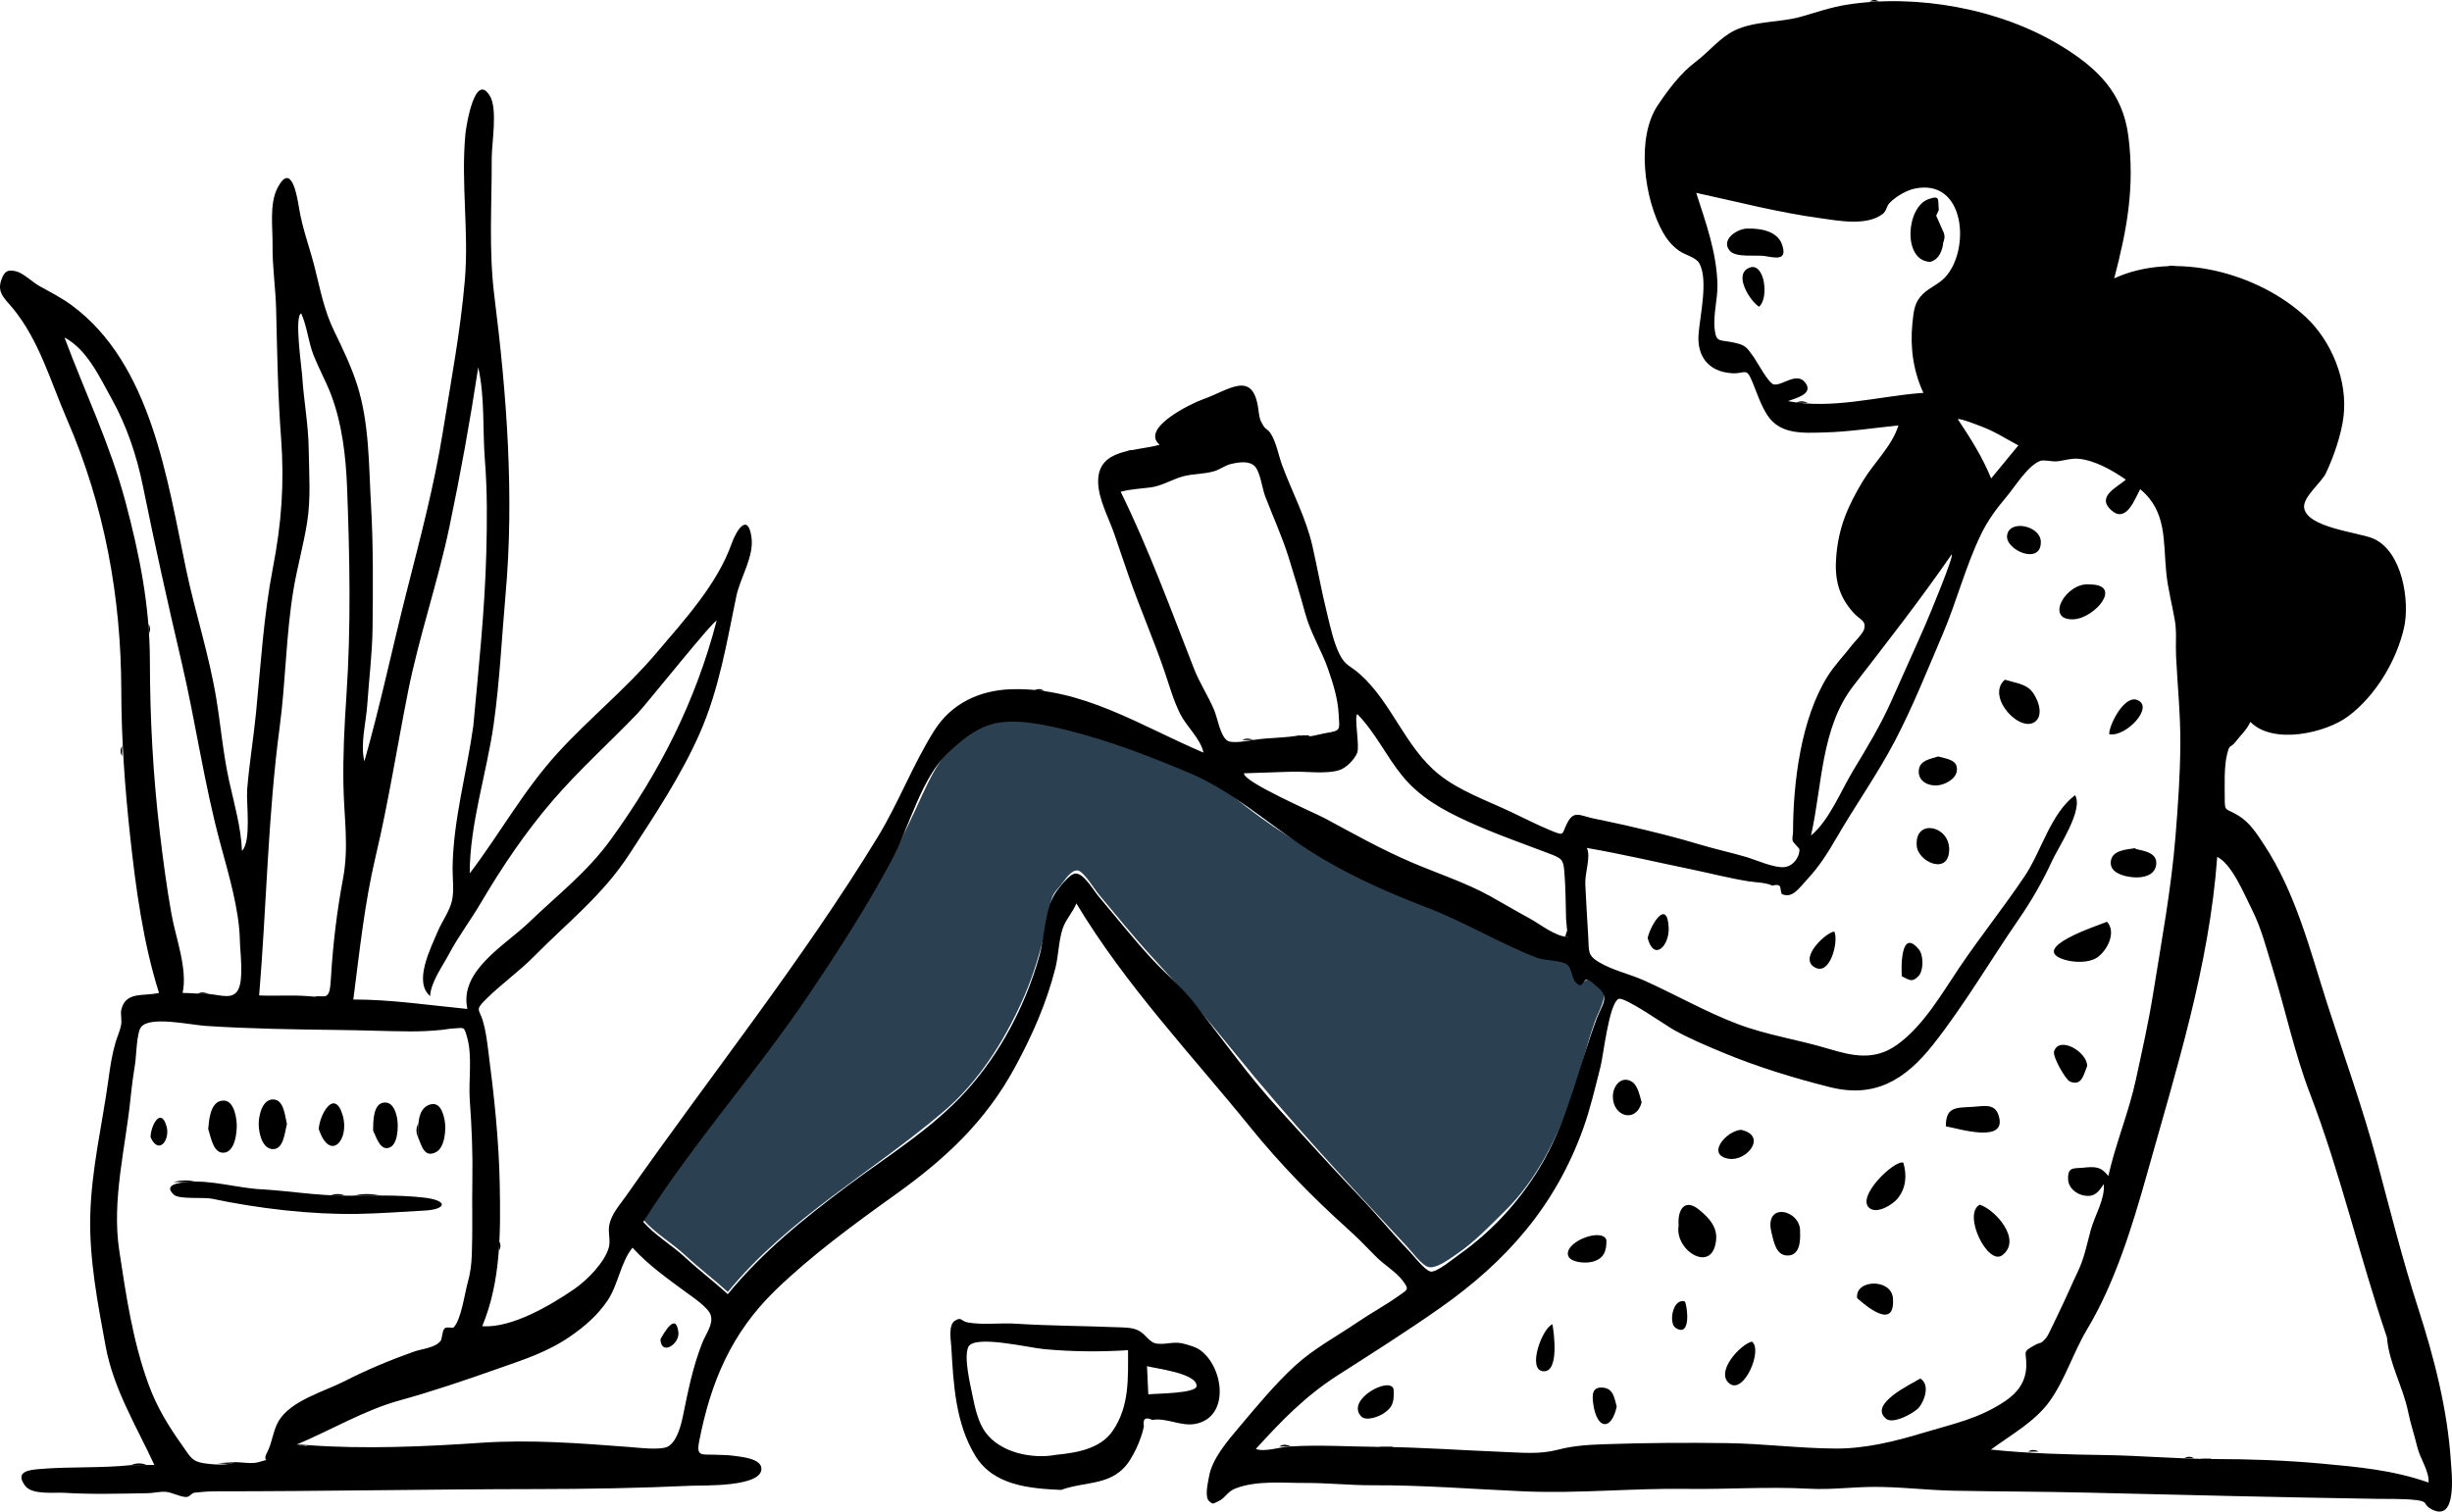 <svg width="493" height="304" viewBox="0 0 493 304" fill="none" xmlns="http://www.w3.org/2000/svg">
<path fill-rule="evenodd" clip-rule="evenodd" d="M129.329 245.288C131.665 247.98 135.114 249.977 137.76 252.437C140.539 255.022 143.555 257.28 146.323 259.833C158.533 244.966 175.259 235.849 189.749 223.512C196.619 217.663 201.68 209.729 205.384 201.587C207.283 197.413 208.685 193.116 209.783 188.67C210.277 186.667 210.761 184.671 211.084 182.64C211.476 180.182 211.577 179.972 213.242 178.053C213.958 177.227 215.347 174.814 216.751 175.08C217.932 175.304 220.093 178.887 220.84 179.772C224.43 184.029 227.911 188.415 231.692 192.506C237.475 198.767 242.741 204.928 248.11 211.564C259.095 225.141 270.944 237.921 282.901 250.696C283.788 251.643 285.856 254.421 287.13 254.795C288.679 255.249 291.197 253.356 292.757 252.297C296.523 249.743 299.491 246.582 302.71 243.416C308.992 237.239 313.246 228.568 316.107 220.317C317.821 215.379 318.934 210.259 320.702 205.337C321.439 203.286 323.109 200.765 322.261 198.979C322.009 198.446 320.402 197.031 319.835 196.923C319.165 196.794 318.048 197.71 317.815 197.646C315.591 197.04 316.825 194.721 315.502 193.474C314.753 192.766 310.939 192.869 309.801 192.481C305.638 191.058 301.903 188.344 297.967 186.724C281.492 179.943 264.816 173.346 250.592 162.272C246.904 159.401 244.453 157.243 240.051 155.387C235.603 153.511 231.132 151.838 226.594 150.202C222.59 148.758 218.564 147.404 214.427 146.369C209.954 145.25 203.609 143.83 199.14 145.272C190.364 148.103 187.53 155.307 184.035 162.907C179.306 173.189 173.589 182.919 167.391 192.383C155.467 210.592 140.965 226.932 129.329 245.288Z" fill="#2B4151"/>
<path fill-rule="evenodd" clip-rule="evenodd" d="M393.639 84.308C394.122 84.064 397.892 85.593 398.525 85.827C401.053 86.761 403.434 88.314 405.816 89.577C403.99 91.79 402.165 94.004 400.34 96.217C398.551 91.846 396.251 88.238 393.639 84.308ZM392.394 111.51C393.015 111.58 387.772 124.132 387.16 125.542C384.932 130.668 382.592 135.744 380.335 140.857C378.148 145.812 375.373 150.371 372.578 155C370.187 158.959 367.727 165.102 364.121 168.035C366.398 157.97 366.098 146.397 372.63 137.946C379.4 129.185 386.094 120.63 392.394 111.51ZM129.329 245.735C139.447 229.773 152.112 215.653 162.663 199.976C168.57 191.198 174.32 182.308 179.293 172.964C182.91 166.168 185.158 156.47 190.745 151.274C193.206 148.985 195.837 146.744 199.14 145.718C203.661 144.315 209.886 145.706 214.427 146.815C222.89 148.883 231.158 152.093 239.174 155.465C247.305 158.884 254.242 165.027 261.589 169.962C269.469 175.256 278 179.113 286.83 182.489C294.518 185.429 301.357 189.65 309.004 192.609C310.528 193.199 313.638 193.112 314.916 193.881C316.293 194.709 315.751 197.154 317.423 198.056C318.178 198.463 318.429 196.987 319.008 197.012C319.716 197.041 320.362 197.869 321.045 198.394C323.824 200.53 322.121 201.954 321.021 204.894C317.434 214.471 315.506 224.216 310.47 233.257C306.329 240.689 300.403 247.349 293.426 252.269C292.364 253.018 288.904 255.919 287.659 255.726C286.537 255.553 284.255 252.583 283.481 251.776C279.967 248.115 276.756 244.178 273.244 240.512C267.818 234.845 262.594 229.027 257.329 223.284C251.216 216.617 245.805 209.062 240.3 201.938C237.767 198.661 234.507 195.992 231.692 192.953C227.906 188.867 224.431 184.474 220.839 180.219C219.754 178.931 217.933 175.636 216.245 175.675C215.062 175.702 212.976 178.477 212.357 179.347C210.057 182.579 210.068 188.417 208.924 192.452C206.133 202.291 201.1 211.901 194.198 219.494C187.334 227.044 178.542 232.414 170.423 238.482C161.629 245.058 153.297 251.786 146.323 260.279C143.555 257.726 140.539 255.468 137.76 252.884C135.113 250.423 131.664 248.426 129.329 245.735ZM259.565 290.892C257.598 290.912 254.267 292.118 252.507 291.392C257.727 285.638 262.52 280.702 269.124 276.485C275.976 272.11 282.806 267.773 289.462 263.106C302.876 253.701 312.742 242.546 318.345 226.883C319.787 222.849 320.754 218.619 321.811 214.473C322.38 212.24 323.512 201.793 325.435 200.891C326.574 200.356 335.147 206.359 336.506 207.107C339.682 208.857 342.869 210.214 346.153 211.583C353.21 214.527 360.486 216.772 367.97 218.647C376.943 220.894 383.055 217.176 388.614 210.15C394.92 202.178 400.16 193.185 405.926 184.814C408.549 181.006 410.721 177.205 412.657 173.006C413.925 170.258 418.951 162.844 417.214 159.917C412.259 163.675 410.476 171.149 407.101 176.181C402.894 182.453 398.153 188.366 393.924 194.632C390.368 199.901 386.74 206.286 381.487 210.074C376.866 213.405 372.476 212.381 367.502 210.884C361.475 209.069 355.227 208.175 349.32 205.925C342.927 203.489 336.879 200.035 330.642 197.218C327.735 195.905 324.253 195.158 321.513 193.521C319.152 192.11 319.504 191.365 319.331 188.361C319.128 184.857 318.895 181.35 318.739 177.842C318.635 175.486 319.914 172.29 319.046 170.531C326.127 171.754 333.047 173.392 340.078 174.841C343.928 175.634 347.64 176.615 351.529 177.239C353.011 177.476 355.038 177.469 356.365 178.113C357.424 177.81 357.964 178.002 357.985 178.69C358.035 179.064 358.115 179.432 358.226 179.794C360.397 180.778 361.66 178.668 363.543 176.643C365.866 174.145 367.606 171.331 369.311 168.395C373.123 161.831 377.517 155.658 381.044 148.909C384.639 142.029 387.559 134.663 390.608 127.526C393.404 120.977 395.194 113.895 398.285 107.502C399.664 104.648 401.411 102.288 403.452 99.877C405.136 97.888 407.727 93.596 410.242 92.682C410.907 92.44 412.649 92.846 413.404 92.793C414.91 92.686 416.252 92.135 417.793 92.255C421.129 92.516 424.766 94.617 427.432 96.465C425.709 97.995 421.399 99.855 424.495 102.611C427.499 105.286 429.159 100.487 430.305 98.384C435.703 102.8 434.923 108.89 435.547 115.13C435.872 118.387 436.729 121.596 437.282 124.805C437.68 127.114 437.401 129.503 437.515 131.86C437.805 137.852 438.409 143.587 438.381 149.495C438.349 155.809 437.917 161.907 437.41 168.176C436.556 178.73 434.6 189.288 432.922 199.758C431.979 205.644 430.687 211.362 429.433 217.152C428.01 223.724 425.378 229.948 423.902 236.503C422.397 234.598 421.266 234.588 418.833 234.841C416.962 235.035 415.705 234.592 415.814 237.179C415.885 238.857 417.371 240.139 419.016 240.432C421.16 240.814 421.889 239.748 422.994 238.13C423.252 241.194 421.184 244.398 420.366 247.39C419.592 250.226 419.079 253.006 417.778 255.72C416.508 258.368 415.421 260.98 414.137 263.602C413.546 264.809 412.992 266.034 412.394 267.237C412.092 267.847 411.735 268.686 411.284 269.2C410.225 270.404 410.393 269.821 409.154 270.507C406.454 272.001 407.468 271.628 407.405 274.714C407.343 277.758 405.776 279.994 403.264 281.705C397.933 285.336 392.676 286.345 386.616 288.18C380.969 289.889 375.022 291.356 369.043 291.322C361.72 291.282 354.494 290.325 347.172 290.228C339.093 290.121 330.936 290.165 322.874 290.443C319.553 290.558 316.469 290.705 313.262 291.55C309.539 292.532 305.937 292.142 302.099 291.993C293.912 291.676 285.442 291.045 277.362 290.988C271.543 290.947 265.405 290.543 259.565 290.892ZM47.26 294.054C45.804 294.82 42.541 294.506 41.078 294.293C38.5 293.919 38.224 292.901 36.589 290.611C33.774 286.667 31.488 282.891 29.832 278.323C26.662 269.581 25.368 260.637 23.977 251.492C22.43 241.33 25.254 230.797 26.265 220.704C26.497 218.389 26.814 216.094 27.181 213.796C27.401 212.423 27.459 207.749 28.366 206.559C30.11 204.274 38.217 206.117 41.405 206.324C50.303 206.903 59.259 207.039 68.153 207.139C72.895 207.193 77.664 207.391 82.359 207.427C84.515 207.444 86.623 207.338 88.787 207.128C89.511 207.059 90.218 206.893 90.947 206.853C93.443 206.715 93.255 206.355 93.901 208.557C95.031 212.415 94.162 217.324 94.458 221.329C94.855 226.68 95.07 232.107 94.972 237.47C94.881 242.425 95.05 247.37 94.865 252.336C94.787 254.393 94.562 256.07 94.017 258.034C93.401 260.255 92.724 265.443 91.19 266.98C91.016 267.155 89.713 266.747 89.367 267.183C88.834 267.854 88.931 269.274 88.565 269.708C87.38 271.112 84.932 271.224 83.156 271.855C78.282 273.586 73.812 275.466 69.219 277.8C65.115 279.886 58.498 281.661 56.03 285.776C54.899 287.663 54.746 290.15 53.706 292.096C52.521 294.314 54.892 293.155 51.989 294.054C50.682 294.459 48.599 294.054 47.26 294.054ZM479.926 268.978C480.295 274.098 483.19 278.975 484.198 284.009C484.669 286.366 485.469 288.683 486.024 291.027C486.555 293.275 488.476 295.937 488.281 298.161C481.193 295.645 474.013 295.013 466.605 294.334C459.584 293.691 452.166 293.435 445.204 293.432C438.109 293.428 430.523 292.738 423.218 292.631C415.578 292.519 407.823 292.322 400.294 291.532C404.231 288.628 409.157 285.899 412.064 281.858C415.224 277.464 416.866 271.959 419.647 267.323C425.227 258.019 428.774 246.474 431.7 236.022C437.605 214.92 444.205 194.209 445.795 172.322C448.822 173.866 451.225 179.857 452.74 182.841C454.675 186.651 455.688 190.78 456.945 194.829C459.535 203.169 461.327 211.816 464.498 220.076C470.558 235.866 474.453 252.88 479.926 268.978ZM95.163 145.995C93.852 155.433 91.103 164.992 90.998 174.543C90.975 176.645 91.332 178.978 90.892 181.05C90.423 183.262 88.896 185.217 88.014 187.32C86.615 190.657 83.072 197.497 86.489 200.324C86.558 197.641 89.023 194.233 90.265 191.887C92.136 188.352 94.595 185.119 96.623 181.671C100.869 174.455 105.628 167.393 111.1 161.031C116.43 154.834 122.573 149.337 128.225 143.436C129.923 141.662 143.546 124.597 144.087 124.836C139.862 141.07 132.678 155.195 122.848 168.788C118.029 175.451 112.244 179.836 106.377 185.481C101.491 190.182 92.282 195.209 93.972 202.911C86.334 202.18 78.746 201.011 71.039 201.011C72.307 191.293 73.277 181.729 75.54 172.171C78.109 161.317 79.849 150.139 82.023 139.189C84.241 128.011 88.004 117.189 90.344 106.031C92.586 95.347 94.511 84.682 96.155 73.879C97.513 79.865 97.012 86.44 97.493 92.548C97.986 98.787 97.938 104.912 97.774 111.189C97.471 122.847 96.224 134.365 95.163 145.995ZM62.067 90.413C62.024 85.423 61.054 80.5 60.754 75.522C60.662 73.994 59.135 63.574 60.559 63.03C61.73 65.573 62.003 68.829 63.067 71.498C64.13 74.164 65.551 76.704 66.571 79.389C68.78 85.205 69.542 91.787 69.78 97.971C70.318 111.958 70.596 125.913 69.653 139.9C69.248 145.895 68.938 151.901 69.049 157.908C69.17 164.518 70.186 170.255 68.952 176.81C67.731 183.302 66.964 189.767 66.557 196.354C66.271 200.977 66.157 200.65 61.729 200.324C58.533 200.09 55.306 200.34 52.105 200.195C53.602 182.177 53.846 164.123 56.236 146.174C57.456 137.017 57.489 127.728 59.004 118.606C59.757 114.074 61.02 109.634 61.746 105.097C62.525 100.226 62.142 95.322 62.067 90.413ZM385.813 79.074C377.29 79.81 368.224 82.348 359.488 80.672C360.928 80.091 364.696 79.29 363 76.996C361.276 74.664 358.37 77.622 356.65 77.317C355.59 77.128 353.246 72.712 352.593 71.797C351.109 69.719 350.93 69.357 348.263 68.824C345.678 68.309 345.092 68.867 344.765 66.307C344.389 63.364 345.411 60.055 345.31 57.045C345.092 50.565 342.994 44.882 341.041 38.786C349.339 40.584 357.452 42.717 365.936 43.876C369.563 44.371 375.205 45.514 378.5 43.058C379.357 42.419 379.22 41.557 379.921 40.817C381.097 39.575 383.278 38.29 384.946 37.936C395.208 35.76 396.209 50.334 391.066 55.788C389.778 57.155 387.986 57.83 386.667 59.082C384.906 60.752 384.762 62.511 384.505 65.061C384.023 69.841 384.678 74.64 386.725 79.013L385.813 79.074ZM261.277 147.881C258.248 148.454 255.086 148.323 252.049 148.812C250.969 148.986 247.734 149.592 246.785 148.963C245.336 148.003 244.821 144.483 244.136 142.844C242.932 139.961 241.227 137.446 240.078 134.51C235.383 122.519 231.005 110.48 225.326 98.898C227.503 98.334 229.174 98.312 231.367 98.021C233.652 97.718 235.724 96.371 237.903 95.793C239.975 95.243 242.146 95.383 244.199 94.744C245.33 94.392 246.3 93.61 247.415 93.336C249.192 92.901 251.266 92.647 252.323 93.809C253.406 95.001 253.787 98.269 254.376 99.809C255.946 103.911 257.77 107.87 259.084 112.066C260.271 115.851 261.398 119.595 262.443 123.415C263.546 127.447 265.721 130.77 267.046 134.622C268.054 137.553 269.005 140.55 269.155 143.676C269.301 146.726 269.747 146.921 266.686 147.408C265.14 147.654 262.731 148.568 261.277 147.881ZM61.95 290.635C61.161 291.001 60.416 290.952 59.718 290.488C66.559 287.61 73.214 283.617 80.35 281.642C87.045 279.79 93.552 277.577 100.001 275.296C105.242 273.443 109.953 272 114.691 268.738C117.567 266.758 120.122 264.531 122.099 261.638C124.299 258.416 124.788 253.831 127.171 250.93C130.387 254.449 134.166 257.114 137.971 259.91C139.287 260.878 142.445 262.986 142.895 264.483C143.464 266.372 141.941 268.18 141.188 270.091C139.26 274.987 138.318 279.88 137.272 284.971C136.853 287.01 135.947 290.077 134.265 290.932C132.734 291.709 128.298 291.144 126.392 291C116.449 290.249 106.682 289.481 96.679 290.164C85.359 290.937 73.24 291.472 61.95 290.635ZM42.089 199.912C40.282 199.919 38.517 199.693 36.716 199.693C37.756 194.859 35.326 188.603 34.465 183.777C33.501 178.379 32.767 172.797 32.124 167.356C30.769 155.894 30.156 144.572 30.138 133.027C30.122 121.855 28.08 111.646 25.221 100.906C22.15 89.372 17.122 79 12.965 67.876C17.525 70.278 20.049 75.898 22.446 80.194C25.475 85.626 27.492 91.641 28.729 97.739C31.115 109.503 33.733 121.303 36.486 133.048C39.353 145.277 41.039 157.618 44.324 169.747C45.925 175.662 48.103 182.939 48.224 189.038C48.275 191.561 49.038 196.846 47.89 199.037C46.816 201.087 44.443 200.122 42.089 199.912ZM314.873 184.739C314.969 185.995 315.059 187.19 315.282 188.43C312.779 188.407 309.609 185.819 307.462 184.658C304.847 183.242 302.228 181.682 299.67 180.259C294.732 177.513 289.126 175.703 283.853 173.447C277.796 170.854 272.229 167.722 266.437 164.602C264.413 163.512 249.872 157.232 250.116 155.517C253.309 155.411 256.501 155.305 259.694 155.199C262.431 155.109 266.67 155.725 269.291 154.882C270.726 154.42 272.338 152.719 272.88 151.388C273.416 150.07 272.211 144.009 272.912 143.623C276.485 147.257 278.731 152.088 281.926 156.009C285.456 160.342 290.018 162.872 295.045 165.175C300.597 167.718 306.343 169.688 312.017 171.867C314.41 172.786 314.363 173.312 314.571 175.926C314.804 178.847 314.779 181.81 314.873 184.739ZM26.372 294.649C20.354 295.293 14.186 294.926 8.121 295.428C5.914 295.61 2.855 295.882 5.075 298.833C6.473 300.692 10.952 300.096 12.984 300.224C18.438 300.57 24.213 300.384 29.68 300.304C30.831 300.287 32.103 299.946 33.267 300.023C34.61 300.111 36.218 301.073 37.442 301.066C38.196 301.061 38.467 300.269 39.117 300.196C40.534 300.037 41.951 299.921 43.38 299.922C64.989 299.927 86.301 299.494 107.856 299.471C118.163 299.46 128.635 299.283 138.938 298.801C141.101 298.699 153.422 299.14 153.081 295.259C152.905 293.26 148.884 292.978 147.417 292.766C146.329 292.609 145.201 292.634 144.112 292.576C141.217 292.421 139.949 293.115 140.56 289.96C142.876 277.992 147.026 268.101 155.893 259.496C163.143 252.46 171.873 246.078 180.086 240.202C190.057 233.067 198.146 225.564 204.066 214.646C207.523 208.271 210.417 201.753 212.193 194.704C212.833 192.168 212.848 189.283 213.631 186.839C214.233 184.956 215.607 183.639 216.415 181.689C226.336 198.197 239.485 212.009 251.541 226.893C257.302 234.004 263.873 240.758 270.756 246.945C272.798 248.781 274.704 250.697 276.611 252.673C278.205 254.326 280.737 255.796 282.084 257.631C283.375 259.39 283.057 259.306 281.091 260.704C278.492 262.551 275.628 264.085 272.989 265.886C268.769 268.765 264.164 271.198 260.391 274.663C256.311 278.41 252.746 282.75 249.18 286.975C246.803 289.792 243.684 293.405 243.086 296.966C242.888 298.144 242.136 301.058 243.129 301.921C243.977 302.658 243.891 302.378 244.944 301.928C246.324 301.339 246.729 299.987 248.415 299.342C252.727 297.694 257.944 298.26 262.431 298.24C266.919 298.22 271.445 298.722 275.931 298.704C286.175 298.662 296.201 299.488 306.442 299.932C317.32 300.403 328.33 299.272 339.171 299.433C347.204 299.551 355.45 298.953 363.704 299.398C367.95 299.626 372.119 299.097 376.259 299.037C381.679 298.96 387.245 299.694 392.712 299.799C401.684 299.971 410.547 299.97 419.574 300.185C438.991 300.648 458.304 301.126 477.732 301.433C480.324 301.474 483.161 301.386 485.722 301.677C488.44 301.986 487.037 302.561 488.902 303.536C494.124 306.265 492.918 296.15 492.793 294.16C492.121 283.499 489.405 273.043 486.14 262.921C483.043 253.321 480.528 243.274 477.905 233.467C475.034 222.733 471.293 212.438 467.895 201.81C464.414 190.919 461.58 179.604 455.258 169.949C453.818 167.751 452.33 165.385 450.013 163.998C447.417 162.444 447.305 163.352 447.307 160.508C447.309 157.829 447.143 154.25 447.778 151.694C448.351 149.385 448.263 150.754 449.554 149.095C450.604 147.746 451.704 146.824 452.458 145.186C457.089 149.864 467.689 147.395 472.163 144.027C477.64 139.904 481.811 132.948 483.339 126.323C484.567 121.003 483.061 110.863 477.151 108.305C474.269 107.058 463.687 106.115 463.263 102.05C463.045 99.952 466.77 97.002 467.629 95.198C469.222 91.856 470.751 87.41 471.194 83.746C472.058 76.595 468.8 68.599 463.609 63.768C454.086 54.907 437.332 50.359 425.083 55.981C427.671 46.13 429.234 37.632 427.93 27.385C426.807 18.557 421.579 13.618 414.385 9.221C402.108 1.716 385.414 -1.246 371.377 0.936C368.187 1.432 365.126 2.496 362.172 3.343C357.882 4.572 352.745 4.163 348.694 6.16C345.756 7.608 343.526 10.493 340.946 12.419C337.934 14.668 335.431 18.024 333.339 21.128C328.863 27.765 330.612 40.083 334.358 46.745C335.161 48.174 336.153 49.377 337.482 50.352C338.866 51.367 340.975 51.683 341.688 52.999C343.514 56.37 341.753 63.669 341.509 67.314C341.225 71.545 343.373 74.723 348.189 75.061C350.975 75.256 351.064 73.646 352.398 76.96C353.262 79.107 354.048 81.447 355.295 83.416C357.868 87.474 362.579 87.077 366.871 86.968C371.839 86.84 376.733 86.058 381.703 85.564C380.391 89.755 376.797 93.008 374.553 96.741C371.519 101.79 369.692 105.976 369.199 111.859C368.82 116.378 369.637 119.948 372.742 123.312C374.027 124.704 375.166 124.773 374.847 126.379C374.653 127.359 372.952 128.975 372.35 129.757C370.758 131.826 368.909 133.725 367.508 135.934C362.116 144.435 360.523 157.394 360.51 167.29C360.51 167.743 360.266 168.708 360.468 169.178C360.617 169.524 361.748 170.622 361.764 170.716C361.986 171.989 360.741 174.17 358.787 174.386C356.734 174.612 352.976 172.906 351.067 172.345C348.012 171.448 344.898 170.785 341.85 169.864C336.927 168.376 332.026 167.189 327.022 166.022C324.76 165.496 322.486 165.057 320.217 164.565C317.633 164.004 316.432 162.921 315.098 165.54C313.954 167.788 314.665 168.196 311.893 167.063C309.141 165.937 306.451 164.542 303.764 163.272C299.024 161.032 293.38 159.036 289.292 155.729C282.472 150.212 279.946 141.427 273.419 135.574C271.602 133.944 270.518 133.915 269.369 131.657C268.138 129.24 267.504 126.141 266.858 123.542C265.725 118.99 264.919 114.422 263.891 109.875C262.611 104.209 259.846 99.079 257.827 93.675C257.041 91.569 256.634 88.893 255.365 87.001C255.029 86.499 254.387 86.216 254.125 85.801C253.222 84.376 253.232 83.984 252.998 82.269C251.904 74.257 247.103 78.472 241.857 80.309C239.647 81.084 229.15 86.105 233.158 89.444C228.38 90.825 220.728 90.074 220.792 96.896C220.826 100.391 222.924 104.13 224.05 107.402C225.051 110.306 226.017 113.223 227.034 116.123C229.26 122.476 231.96 128.639 234.132 135.012C235.123 137.916 235.94 140.889 237.318 143.63C238.534 146.048 241.478 148.713 241.963 151.357C229.231 145.946 217.452 138.122 203.201 138.621C196.961 138.839 191.298 141.452 187.852 146.918C183.531 153.769 180.688 161.44 176.465 168.355C161.102 193.509 142.779 216.36 125.914 240.473C124.619 242.326 122.953 244.078 122.503 246.368C122.21 247.861 122.779 249.356 122.427 250.791C121.698 253.774 118.012 257.498 115.512 259.212C110.721 262.497 102.932 267.131 96.953 266.721C100.706 257.737 100.655 247.893 100.481 238.31C100.315 229.207 99.328 220.177 98.155 211.168C97.89 209.13 97.659 207.24 97.071 205.265C96.396 202.998 95.47 203.213 97.491 201.175C100.602 198.038 104.302 195.457 107.438 192.281C114.22 185.412 121.172 180.028 126.51 171.825C131.587 164.024 136.943 155.996 140.701 147.453C144.57 138.658 146.116 129.265 148.037 119.951C148.816 116.171 151.658 111.952 151.087 108.005C150.365 103.017 148.043 106.649 147.098 109.333C144.214 117.528 137.46 124.862 131.867 131.452C125.823 138.571 118.431 144.528 112.123 151.44C105.254 158.968 100.548 167.62 94.44 175.656C94.44 165.683 97.858 155.527 99.256 145.662C100.486 136.978 100.872 128.267 101.65 119.546C103.416 99.734 101.89 79.339 99.411 59.67C98.233 50.328 98.901 41.207 98.866 31.833C98.854 28.85 100.094 21.975 98.514 19.327C95.489 14.257 93.724 25.344 93.571 26.997C92.656 36.845 94.297 46.582 93.459 56.387C92.583 66.627 90.682 76.579 89.065 86.7C87.312 97.658 84.46 108.37 81.728 119.118C78.861 130.403 76.449 141.924 73.261 153.119C72.401 149.6 73.607 145.277 73.846 141.693C74.186 136.564 74.85 131.434 74.908 126.292C75 118.097 75.064 109.75 74.598 101.592C74.14 93.552 74.278 85.127 71.803 77.381C70.628 73.704 68.905 70.117 67.22 66.654C65.14 62.384 64.405 58.243 63.253 53.701C62.267 49.811 60.823 46.024 60.166 42.056C59.757 39.589 58.617 32.305 55.782 37.823C54.135 41.026 54.847 45.775 54.801 49.216C54.742 53.628 55.419 57.917 55.523 62.31C55.726 70.93 55.871 79.539 56.516 88.144C57.193 97.171 56.602 105.262 54.878 114.158C52.991 123.895 52.439 133.653 51.461 143.509C50.957 148.598 50.107 153.659 49.697 158.755C49.479 161.454 50.593 169.193 48.652 171.115C48.464 166.441 47.12 161.762 46.101 157.207C44.893 151.811 44.406 146.139 43.516 140.665C42.075 131.798 39.278 123.329 37.428 114.561C33.615 96.486 30.446 73.256 14.464 61.425C12.373 59.877 10.075 58.735 7.815 57.461C6.535 56.74 4.634 54.874 3.169 54.548C1.571 54.193 0.905 54.469 0.257 56.316C-0.647 58.892 1.005 60.094 2.548 61.965C7.886 68.437 10.166 76.734 13.462 84.324C21.009 101.706 24.348 120.039 24.387 138.827C24.407 148.662 25.088 158.148 26.141 167.924C27.273 178.445 28.765 189.572 31.974 199.693C28.756 200.412 25.265 199.34 24.391 203.067C24.177 203.982 24.564 205.064 24.327 206.256C24.097 207.414 23.542 208.566 23.213 209.705C22.535 212.06 22.176 214.385 21.846 216.804C20.571 226.153 18.38 235.044 18.147 244.523C17.933 253.285 19.654 262.163 21.241 270.756C22.839 279.412 27.423 286.79 31.032 294.618C29.478 294.618 27.925 294.634 26.372 294.649Z" fill="black"/>
<path fill-rule="evenodd" clip-rule="evenodd" d="M230.618 274.753C232.329 275.236 240.592 276.145 240.59 278.728C240.589 280.277 232.337 280.247 230.877 280.415C230.79 278.528 230.704 276.641 230.618 274.753ZM212.38 292.577C207.619 293.479 201.156 292.21 198.112 288.029C196.689 286.075 196.015 283.103 195.552 280.771C195.109 278.548 193.744 273.003 194.673 270.92C195.813 268.362 206.753 271.035 209.939 271.329C215.497 271.84 221.244 271.9 226.806 271.539C226.806 277.26 227.099 282.836 223.722 287.76C221.285 291.313 216.709 292.152 212.38 292.577ZM213.337 299.643C218.51 297.757 223.942 298.983 227.31 293.45C228.165 292.046 228.885 290.537 229.402 288.977C229.655 288.294 229.851 287.595 229.991 286.878C229.728 285.336 230.295 284.901 231.692 285.573C234.434 285.042 237.441 286.917 240.329 286.365C247.335 285.024 246.062 275.027 241.361 271.566C240.432 270.882 239.505 270.692 238.442 270.354C236.098 269.61 234.83 270.441 232.686 270.23C230.954 270.059 230.478 268.25 228.617 267.453C227.398 266.932 225.706 266.972 224.425 266.919C217.719 266.645 210.993 266.647 204.244 266.212C201.097 266.009 197.699 266.506 194.615 265.97C193.172 265.718 193.379 264.761 192.012 265.601C190.596 266.471 191.208 269.686 191.279 270.968C191.692 278.383 192.135 286.334 196.122 292.816C199.769 298.747 206.947 299.354 213.337 299.643Z" fill="black"/>
<path fill-rule="evenodd" clip-rule="evenodd" d="M486.554 301.686C484.889 301.668 483.225 301.651 481.567 301.634C483.233 301.652 484.893 301.669 486.554 301.686Z" fill="black"/>
<path fill-rule="evenodd" clip-rule="evenodd" d="M24.376 143.602C24.38 142.009 24.383 140.416 24.387 138.827C24.384 140.421 24.38 142.011 24.376 143.602Z" fill="black"/>
<path fill-rule="evenodd" clip-rule="evenodd" d="M447.773 150.143C447.778 151.695 447.783 153.246 447.788 154.794C447.783 153.242 447.778 151.692 447.773 150.143Z" fill="black"/>
<path fill-rule="evenodd" clip-rule="evenodd" d="M309.419 299.927C308.095 299.929 306.77 299.931 305.452 299.934C306.779 299.933 308.098 299.93 309.419 299.927Z" fill="black"/>
<path fill-rule="evenodd" clip-rule="evenodd" d="M389.823 299.611C388.499 299.615 387.175 299.619 385.857 299.624C387.183 299.621 388.503 299.616 389.823 299.611Z" fill="black"/>
<path fill-rule="evenodd" clip-rule="evenodd" d="M100.306 235.171C100.364 236.219 100.423 237.265 100.481 238.311C100.423 237.262 100.364 236.217 100.306 235.171Z" fill="black"/>
<path fill-rule="evenodd" clip-rule="evenodd" d="M26.372 294.65C27.395 294.639 28.419 294.629 29.442 294.618C28.414 294.191 27.391 294.21 26.372 294.65Z" fill="black"/>
<path fill-rule="evenodd" clip-rule="evenodd" d="M117.226 299.287C116.491 299.276 115.757 299.264 115.029 299.252C115.765 299.263 116.495 299.275 117.226 299.287Z" fill="black"/>
<path fill-rule="evenodd" clip-rule="evenodd" d="M24.775 156.526C24.757 155.734 24.739 154.942 24.721 154.154C24.739 154.946 24.757 155.736 24.775 156.526Z" fill="black"/>
<path fill-rule="evenodd" clip-rule="evenodd" d="M93.458 56.388C93.519 55.572 93.579 54.755 93.641 53.941C93.579 54.758 93.519 55.573 93.458 56.388Z" fill="black"/>
<path fill-rule="evenodd" clip-rule="evenodd" d="M24.412 146.72C24.402 145.902 24.392 145.084 24.383 144.268C24.392 145.087 24.402 145.904 24.412 146.72Z" fill="black"/>
<path fill-rule="evenodd" clip-rule="evenodd" d="M255.382 298.272C254.729 298.282 254.076 298.291 253.429 298.299C254.083 298.289 254.733 298.281 255.382 298.272Z" fill="black"/>
<path fill-rule="evenodd" clip-rule="evenodd" d="M87.175 299.606C86.537 299.619 85.898 299.632 85.266 299.645C85.906 299.633 86.54 299.619 87.175 299.606Z" fill="black"/>
<path fill-rule="evenodd" clip-rule="evenodd" d="M18.22 242.06C18.266 241.342 18.312 240.625 18.357 239.908C18.311 240.626 18.266 241.343 18.22 242.06Z" fill="black"/>
<path fill-rule="evenodd" clip-rule="evenodd" d="M29.68 300.304C29.161 300.301 28.641 300.298 28.128 300.297C28.649 300.301 29.165 300.303 29.68 300.304Z" fill="black"/>
<path fill-rule="evenodd" clip-rule="evenodd" d="M100.478 299.639C99.963 299.627 99.449 299.614 98.939 299.602C99.456 299.615 99.967 299.627 100.478 299.639Z" fill="black"/>
<path fill-rule="evenodd" clip-rule="evenodd" d="M216.142 299.248C215.575 299.245 215.009 299.242 214.448 299.238C215.015 299.241 215.579 299.244 216.142 299.248Z" fill="black"/>
<path fill-rule="evenodd" clip-rule="evenodd" d="M346.759 299.245C346.221 299.249 345.682 299.253 345.15 299.258C345.69 299.255 346.225 299.25 346.759 299.245Z" fill="black"/>
<path fill-rule="evenodd" clip-rule="evenodd" d="M378.534 299.333C377.985 299.302 377.437 299.271 376.893 299.241C377.444 299.272 377.989 299.302 378.534 299.333Z" fill="black"/>
<path fill-rule="evenodd" clip-rule="evenodd" d="M226.408 90.898C227.225 90.828 228.042 90.758 228.859 90.687C228.041 90.744 227.176 90.262 226.408 90.898Z" fill="black"/>
<path fill-rule="evenodd" clip-rule="evenodd" d="M18.143 294.958C18.949 294.878 19.755 294.797 20.56 294.715C19.754 294.797 18.949 294.878 18.143 294.958Z" fill="black"/>
<path fill-rule="evenodd" clip-rule="evenodd" d="M74.335 95.839C74.388 96.542 74.443 97.246 74.497 97.947C74.443 97.243 74.388 96.541 74.335 95.839Z" fill="black"/>
<path fill-rule="evenodd" clip-rule="evenodd" d="M24.21 125.157C24.155 124.49 24.1 123.824 24.045 123.16C24.1 123.827 24.155 124.492 24.21 125.157Z" fill="black"/>
<path fill-rule="evenodd" clip-rule="evenodd" d="M74.655 106.747C74.713 107.449 74.772 108.151 74.829 108.85C74.771 108.148 74.713 107.447 74.655 106.747Z" fill="black"/>
<path fill-rule="evenodd" clip-rule="evenodd" d="M24.551 152.067C24.556 151.388 24.561 150.71 24.566 150.033C24.126 150.71 24.143 151.387 24.551 152.067Z" fill="black"/>
<path fill-rule="evenodd" clip-rule="evenodd" d="M100.294 249.496C100.3 250.176 100.306 250.856 100.313 251.533C100.765 250.848 100.675 250.17 100.294 249.496Z" fill="black"/>
<path fill-rule="evenodd" clip-rule="evenodd" d="M48.947 170.823C49.026 170.134 49.105 169.446 49.184 168.76C49.105 169.449 49.026 170.136 48.947 170.823Z" fill="black"/>
<path fill-rule="evenodd" clip-rule="evenodd" d="M474.122 107.651C474.656 108.355 475.383 107.873 476.018 107.958C475.385 107.856 474.754 107.754 474.122 107.651Z" fill="black"/>
<path fill-rule="evenodd" clip-rule="evenodd" d="M210.003 266.699C210.678 266.7 211.353 266.701 212.028 266.702C211.353 266.701 210.678 266.7 210.003 266.699Z" fill="black"/>
<path fill-rule="evenodd" clip-rule="evenodd" d="M102.194 110.541C102.131 111.112 102.068 111.684 102.005 112.254C102.068 111.681 102.131 111.111 102.194 110.541Z" fill="black"/>
<path fill-rule="evenodd" clip-rule="evenodd" d="M435.682 53.751C436.36 53.764 437.038 53.778 437.717 53.791C437.046 53.397 436.369 53.283 435.682 53.751Z" fill="black"/>
<path fill-rule="evenodd" clip-rule="evenodd" d="M74.672 116.638C74.716 117.238 74.76 117.837 74.804 118.434C74.76 117.834 74.716 117.236 74.672 116.638Z" fill="black"/>
<path fill-rule="evenodd" clip-rule="evenodd" d="M93.276 43.034C93.224 42.487 93.171 41.941 93.119 41.397C93.172 41.945 93.224 42.489 93.276 43.034Z" fill="black"/>
<path fill-rule="evenodd" clip-rule="evenodd" d="M98.607 41.322C98.66 41.914 98.713 42.508 98.766 43.099C98.713 42.505 98.66 41.913 98.607 41.322Z" fill="black"/>
<path fill-rule="evenodd" clip-rule="evenodd" d="M393.286 1.712C393.976 1.795 394.666 1.878 395.356 1.96C394.666 1.877 393.976 1.795 393.286 1.712Z" fill="black"/>
<path fill-rule="evenodd" clip-rule="evenodd" d="M443.144 54.223C443.853 54.295 444.561 54.367 445.269 54.438C444.56 54.367 443.852 54.295 443.144 54.223Z" fill="black"/>
<path fill-rule="evenodd" clip-rule="evenodd" d="M54.958 55.961C54.914 55.409 54.871 54.857 54.828 54.309C54.871 54.861 54.915 55.411 54.958 55.961Z" fill="black"/>
<path fill-rule="evenodd" clip-rule="evenodd" d="M466.395 147.015C465.987 147.021 465.58 147.027 465.178 147.033C465.587 147.027 465.991 147.021 466.395 147.015Z" fill="black"/>
<path fill-rule="evenodd" clip-rule="evenodd" d="M98.586 215.109C98.627 215.72 98.668 216.33 98.709 216.94C98.668 216.329 98.627 215.719 98.586 215.109Z" fill="black"/>
<path fill-rule="evenodd" clip-rule="evenodd" d="M56.969 96.214C56.986 95.625 57.002 95.037 57.019 94.45C57.001 95.039 56.985 95.626 56.969 96.214Z" fill="black"/>
<path fill-rule="evenodd" clip-rule="evenodd" d="M375.909 0.319C376.538 0.319 377.167 0.319 377.795 0.319C377.166 -0.112 376.537 -0.101 375.909 0.319Z" fill="black"/>
<path fill-rule="evenodd" clip-rule="evenodd" d="M207.905 138.903C208.594 138.921 209.283 138.938 209.971 138.956C209.295 138.478 208.605 138.467 207.905 138.903Z" fill="black"/>
<path fill-rule="evenodd" clip-rule="evenodd" d="M147.671 298.248C147.262 298.256 146.853 298.265 146.45 298.275C146.861 298.267 147.266 298.257 147.671 298.248Z" fill="black"/>
<path fill-rule="evenodd" clip-rule="evenodd" d="M132.284 298.964C131.876 298.949 131.468 298.935 131.066 298.921C131.475 298.935 131.88 298.95 132.284 298.964Z" fill="black"/>
<path fill-rule="evenodd" clip-rule="evenodd" d="M373.084 299.246C372.659 299.257 372.233 299.268 371.814 299.278C372.241 299.267 372.663 299.257 373.084 299.246Z" fill="black"/>
<path fill-rule="evenodd" clip-rule="evenodd" d="M18.573 235.248C18.634 234.666 18.695 234.083 18.756 233.504C18.695 234.087 18.634 234.667 18.573 235.248Z" fill="black"/>
<path fill-rule="evenodd" clip-rule="evenodd" d="M74.151 137.115C74.102 137.67 74.054 138.224 74.007 138.776C74.055 138.22 74.103 137.667 74.151 137.115Z" fill="black"/>
<path fill-rule="evenodd" clip-rule="evenodd" d="M52.763 127.59C52.829 127.001 52.895 126.413 52.961 125.827C52.895 126.416 52.829 127.002 52.763 127.59Z" fill="black"/>
<path fill-rule="evenodd" clip-rule="evenodd" d="M369.632 299.597C369.203 299.59 368.773 299.584 368.348 299.578C368.78 299.585 369.206 299.591 369.632 299.597Z" fill="black"/>
<path fill-rule="evenodd" clip-rule="evenodd" d="M213.337 299.644C212.919 299.625 212.502 299.606 212.09 299.587C212.508 299.606 212.923 299.625 213.337 299.644Z" fill="black"/>
<path fill-rule="evenodd" clip-rule="evenodd" d="M56.254 84.633C56.273 84.037 56.292 83.441 56.31 82.846C56.291 83.442 56.273 84.037 56.254 84.633Z" fill="black"/>
<path fill-rule="evenodd" clip-rule="evenodd" d="M410.328 299.986C409.909 299.983 409.49 299.98 409.077 299.977C409.498 299.981 409.912 299.984 410.328 299.986Z" fill="black"/>
<path fill-rule="evenodd" clip-rule="evenodd" d="M56.429 299.98C55.999 299.985 55.568 299.989 55.143 299.994C55.576 299.99 56.003 299.985 56.429 299.98Z" fill="black"/>
<path fill-rule="evenodd" clip-rule="evenodd" d="M47.134 299.929C46.718 299.959 46.303 299.989 45.893 300.018C46.31 299.988 46.722 299.959 47.134 299.929Z" fill="black"/>
<path fill-rule="evenodd" clip-rule="evenodd" d="M43.38 299.922C42.957 299.935 42.534 299.948 42.116 299.957C42.541 299.944 42.961 299.933 43.38 299.922Z" fill="black"/>
<path fill-rule="evenodd" clip-rule="evenodd" d="M24.106 129.952C24.134 129.366 24.162 128.779 24.189 128.195C24.161 128.782 24.134 129.367 24.106 129.952Z" fill="black"/>
<path fill-rule="evenodd" clip-rule="evenodd" d="M308.153 292.237C306.866 292.171 305.579 292.104 304.291 292.037C305.579 292.104 306.866 292.17 308.153 292.237Z" fill="black"/>
<path fill-rule="evenodd" clip-rule="evenodd" d="M385.813 79.075C384.695 79.171 383.578 79.267 382.462 79.363C383.579 79.267 384.696 79.171 385.813 79.075Z" fill="black"/>
<path fill-rule="evenodd" clip-rule="evenodd" d="M70.32 127.473C70.285 128.535 70.249 129.597 70.215 130.656C70.25 129.594 70.285 128.533 70.32 127.473Z" fill="black"/>
<path fill-rule="evenodd" clip-rule="evenodd" d="M47.26 294.054C46.093 294.125 44.927 294.195 43.761 294.266C44.934 294.319 46.126 294.652 47.26 294.054Z" fill="black"/>
<path fill-rule="evenodd" clip-rule="evenodd" d="M54.162 168.408C54.154 167.395 54.145 166.382 54.136 165.371C54.145 166.385 54.154 167.397 54.162 168.408Z" fill="black"/>
<path fill-rule="evenodd" clip-rule="evenodd" d="M57.148 200.245C56.125 200.258 55.1 200.272 54.078 200.285C55.102 200.271 56.125 200.258 57.148 200.245Z" fill="black"/>
<path fill-rule="evenodd" clip-rule="evenodd" d="M314.799 182.43C314.825 183.203 314.85 183.975 314.875 184.743C314.849 183.97 314.824 183.201 314.799 182.43Z" fill="black"/>
<path fill-rule="evenodd" clip-rule="evenodd" d="M40.114 149.732C40.156 150.501 40.198 151.269 40.239 152.034C40.196 151.264 40.155 150.498 40.114 149.732Z" fill="black"/>
<path fill-rule="evenodd" clip-rule="evenodd" d="M61.95 290.635C61.205 290.584 60.461 290.534 59.718 290.486C60.278 290.933 60.841 290.971 61.95 290.635Z" fill="black"/>
<path fill-rule="evenodd" clip-rule="evenodd" d="M66.933 190.183C66.882 191.012 66.83 191.84 66.779 192.666C66.831 191.837 66.882 191.01 66.933 190.183Z" fill="black"/>
<path fill-rule="evenodd" clip-rule="evenodd" d="M345.334 59.439C345.327 58.639 345.319 57.839 345.311 57.042C345.318 57.843 345.326 58.641 345.334 59.439Z" fill="black"/>
<path fill-rule="evenodd" clip-rule="evenodd" d="M66.031 200.412L63.256 200.351C64.172 200.793 65.097 200.808 66.031 200.412Z" fill="black"/>
<path fill-rule="evenodd" clip-rule="evenodd" d="M40.428 206.316C41.083 206.321 41.737 206.326 42.387 206.333C41.731 206.328 41.08 206.322 40.428 206.316Z" fill="black"/>
<path fill-rule="evenodd" clip-rule="evenodd" d="M280.079 290.953C279.173 290.965 278.267 290.977 277.361 290.988C278.274 291.444 279.181 291.509 280.079 290.953Z" fill="black"/>
<path fill-rule="evenodd" clip-rule="evenodd" d="M450.73 293.611C449.81 293.53 448.89 293.448 447.971 293.367C448.89 293.448 449.81 293.53 450.73 293.611Z" fill="black"/>
<path fill-rule="evenodd" clip-rule="evenodd" d="M70.001 134.295C69.956 135.126 69.911 135.958 69.866 136.787C69.911 135.954 69.956 135.125 70.001 134.295Z" fill="black"/>
<path fill-rule="evenodd" clip-rule="evenodd" d="M363.463 81.027C362.688 80.646 361.907 80.582 361.118 80.986C361.9 80.999 362.682 81.013 363.463 81.027Z" fill="black"/>
<path fill-rule="evenodd" clip-rule="evenodd" d="M95.355 143.896C95.29 144.597 95.226 145.299 95.162 145.998C95.227 145.296 95.29 144.595 95.355 143.896Z" fill="black"/>
<path fill-rule="evenodd" clip-rule="evenodd" d="M29.878 127.531C30.277 126.845 30.263 126.162 29.859 125.486C29.865 126.169 29.872 126.85 29.878 127.531Z" fill="black"/>
<path fill-rule="evenodd" clip-rule="evenodd" d="M69.874 103.711C69.874 104.405 69.874 105.099 69.874 105.791C69.874 105.096 69.874 104.403 69.874 103.711Z" fill="black"/>
<path fill-rule="evenodd" clip-rule="evenodd" d="M42.089 199.913C41.291 199.669 40.494 199.324 39.699 199.921C40.496 199.919 41.292 199.916 42.089 199.913Z" fill="black"/>
<path fill-rule="evenodd" clip-rule="evenodd" d="M299.906 291.923C299.103 291.849 298.301 291.775 297.498 291.7C298.301 291.775 299.103 291.849 299.906 291.923Z" fill="black"/>
<path fill-rule="evenodd" clip-rule="evenodd" d="M409.963 291.926C409.228 291.603 408.494 291.434 407.77 291.95C408.502 291.942 409.232 291.934 409.963 291.926Z" fill="black"/>
<path fill-rule="evenodd" clip-rule="evenodd" d="M259.565 290.893C258.778 290.55 257.994 290.362 257.218 290.917C258.001 290.909 258.783 290.901 259.565 290.893Z" fill="black"/>
<path fill-rule="evenodd" clip-rule="evenodd" d="M434.589 189.551C434.53 190.259 434.47 190.966 434.412 191.671C434.472 190.963 434.531 190.258 434.589 189.551Z" fill="black"/>
<path fill-rule="evenodd" clip-rule="evenodd" d="M252.049 148.811C251.275 148.532 250.504 148.386 249.744 148.853C250.513 148.838 251.281 148.825 252.049 148.811Z" fill="black"/>
<path fill-rule="evenodd" clip-rule="evenodd" d="M70.013 169.866C69.97 170.557 69.927 171.248 69.885 171.938C69.927 171.246 69.971 170.556 70.013 169.866Z" fill="black"/>
<path fill-rule="evenodd" clip-rule="evenodd" d="M435.089 107.487C435.153 108.044 435.217 108.601 435.281 109.155C435.217 108.597 435.153 108.042 435.089 107.487Z" fill="black"/>
<path fill-rule="evenodd" clip-rule="evenodd" d="M479.926 268.978C479.965 269.521 480.005 270.063 480.044 270.602C480.003 270.059 479.964 269.518 479.926 268.978Z" fill="black"/>
<path fill-rule="evenodd" clip-rule="evenodd" d="M53.819 173.524C53.863 172.964 53.906 172.403 53.95 171.846C53.906 172.407 53.863 172.966 53.819 173.524Z" fill="black"/>
<path fill-rule="evenodd" clip-rule="evenodd" d="M110.155 289.846C109.465 289.85 108.776 289.856 108.087 289.86C108.777 289.856 109.466 289.85 110.155 289.846Z" fill="black"/>
<path fill-rule="evenodd" clip-rule="evenodd" d="M315.06 187.2C314.931 187.608 314.803 188.017 314.674 188.426C315.534 188.633 315.663 188.224 315.06 187.2Z" fill="black"/>
<path fill-rule="evenodd" clip-rule="evenodd" d="M263.377 147.89C262.677 147.887 261.977 147.884 261.277 147.881C261.976 148.212 262.676 148.439 263.377 147.89Z" fill="black"/>
<path fill-rule="evenodd" clip-rule="evenodd" d="M434.197 192.9C434.173 193.518 434.149 194.137 434.126 194.753C434.151 194.134 434.174 193.517 434.197 192.9Z" fill="black"/>
<path fill-rule="evenodd" clip-rule="evenodd" d="M426.79 292.602C426.114 292.601 425.439 292.601 424.763 292.6C425.439 292.601 426.114 292.601 426.79 292.602Z" fill="black"/>
<path fill-rule="evenodd" clip-rule="evenodd" d="M93.655 199.418C93.63 199.987 93.605 200.556 93.579 201.123C93.604 200.552 93.63 199.985 93.655 199.418Z" fill="black"/>
<path fill-rule="evenodd" clip-rule="evenodd" d="M441.137 293.296C440.472 292.856 439.806 292.894 439.139 293.289C439.805 293.291 440.471 293.294 441.137 293.296Z" fill="black"/>
<path fill-rule="evenodd" clip-rule="evenodd" d="M423.64 99.534C423.604 100.116 423.568 100.697 423.531 101.275C423.567 100.693 423.603 100.114 423.64 99.534Z" fill="black"/>
<path fill-rule="evenodd" clip-rule="evenodd" d="M444.594 293.356C443.903 293.358 443.212 293.361 442.522 293.364C443.215 293.834 443.905 293.857 444.594 293.356Z" fill="black"/>
<path fill-rule="evenodd" clip-rule="evenodd" d="M62.067 90.413C62.061 89.823 62.056 89.233 62.051 88.644C62.056 89.235 62.062 89.824 62.067 90.413Z" fill="black"/>
<path fill-rule="evenodd" clip-rule="evenodd" d="M379.216 80.089C378.555 80.175 377.894 80.261 377.234 80.346C377.894 80.26 378.555 80.175 379.216 80.089Z" fill="black"/>
<path fill-rule="evenodd" clip-rule="evenodd" d="M437.529 131.036C437.52 131.587 437.511 132.139 437.501 132.688C437.51 132.135 437.519 131.586 437.529 131.036Z" fill="black"/>
<path fill-rule="evenodd" clip-rule="evenodd" d="M57.618 130.957C57.654 130.396 57.691 129.834 57.727 129.275C57.691 129.838 57.654 130.398 57.618 130.957Z" fill="black"/>
<path fill-rule="evenodd" clip-rule="evenodd" d="M211.744 292.697C210.929 292.771 210.114 292.844 209.299 292.917C210.114 292.844 210.929 292.771 211.744 292.697Z" fill="black"/>
<path fill-rule="evenodd" clip-rule="evenodd" d="M214.469 271.668C214.91 271.675 215.35 271.682 215.787 271.691C215.345 271.685 214.907 271.677 214.469 271.668Z" fill="black"/>
<path fill-rule="evenodd" clip-rule="evenodd" d="M214.431 292.376C213.748 292.442 213.063 292.51 212.379 292.576C213.063 292.509 213.748 292.442 214.431 292.376Z" fill="black"/>
<path fill-rule="evenodd" clip-rule="evenodd" d="M337.507 246.493C336.617 251.502 344.431 256.401 345.05 249.28C345.277 246.676 343.529 244.846 341.572 243.254C338.794 240.995 337.242 243.158 337.507 246.493Z" fill="black"/>
<path fill-rule="evenodd" clip-rule="evenodd" d="M423.637 185.378C421.796 186.129 407.732 190.694 415.038 192.991C416.972 193.599 419.895 193.689 421.571 192.618C423.588 191.33 425.622 187.526 423.637 185.378Z" fill="black"/>
<path fill-rule="evenodd" clip-rule="evenodd" d="M420.176 117.542C415.402 116.99 411.004 124.801 416.89 124.548C421.174 124.363 426.935 117.542 420.176 117.542Z" fill="black"/>
<path fill-rule="evenodd" clip-rule="evenodd" d="M403.1 136.695C399.113 140.16 406.502 147.914 409.435 144.913C410.933 143.38 409.552 140.077 408.315 138.794C407.046 137.478 404.789 137.231 403.1 136.695Z" fill="black"/>
<path fill-rule="evenodd" clip-rule="evenodd" d="M391.232 226.519C393.586 226.891 403.934 230.26 401.776 224.141C400.953 221.807 398.657 222.5 396.558 222.607C393.176 222.779 391.232 222.618 391.232 226.519Z" fill="black"/>
<path fill-rule="evenodd" clip-rule="evenodd" d="M398.049 242.281C394.527 244.158 399.676 254.666 402.596 252.43C406.647 249.328 401.106 243.224 398.049 242.281Z" fill="black"/>
<path fill-rule="evenodd" clip-rule="evenodd" d="M382.685 233.834C380.972 233.137 372.897 240.875 375.971 243.028C377.546 244.131 380.531 242.24 381.481 241.099C383.262 238.96 383.423 236.322 382.685 233.834Z" fill="black"/>
<path fill-rule="evenodd" clip-rule="evenodd" d="M429.275 170.582C427.524 170.869 424.501 170.959 424.388 173.41C424.289 175.565 427 176.263 428.908 176.432C430.889 176.607 433.51 176.05 433.548 173.57C433.588 170.893 429.337 171.055 429.275 170.582Z" fill="black"/>
<path fill-rule="evenodd" clip-rule="evenodd" d="M386.1 277.243C384.236 278.371 375.538 282.431 379.266 285.364C380.662 286.462 384.891 284.195 385.843 283.042C386.979 281.667 388.089 278.445 386.1 277.243Z" fill="black"/>
<path fill-rule="evenodd" clip-rule="evenodd" d="M361.923 247.78C362.192 243.298 354.603 241.515 356.176 247.876C356.62 249.67 357.049 252.392 359.275 252.496C361.906 252.619 362.001 249.518 361.923 247.78Z" fill="black"/>
<path fill-rule="evenodd" clip-rule="evenodd" d="M385.368 169.844C385.315 173.244 391.854 176.242 391.905 170.854C391.95 166.038 385.124 164.629 385.368 169.844Z" fill="black"/>
<path fill-rule="evenodd" clip-rule="evenodd" d="M389.686 152.137C388.075 152.655 385.934 152.921 385.792 154.96C385.641 157.119 387.654 158.079 389.465 157.958C390.95 157.859 393.147 156.764 393.417 155.159C393.813 152.802 391.505 152.648 389.686 152.137Z" fill="black"/>
<path fill-rule="evenodd" clip-rule="evenodd" d="M419.646 214.383C419.674 211.578 414.03 208.206 412.991 211.461C412.659 212.503 415.318 217.174 416.203 217.523C418.544 218.449 418.871 216.292 419.646 214.383Z" fill="black"/>
<path fill-rule="evenodd" clip-rule="evenodd" d="M373.402 261.077C375.309 262.777 381.029 267.554 380.602 261.142C380.329 257.045 372.899 257.259 373.402 261.077Z" fill="black"/>
<path fill-rule="evenodd" clip-rule="evenodd" d="M280.202 279.404C279.577 276.708 270.628 281.385 273.614 284.791C274.616 285.934 277.237 284.9 278.245 284.222C280.24 282.881 280.283 281.643 280.202 279.404Z" fill="black"/>
<path fill-rule="evenodd" clip-rule="evenodd" d="M330.066 221.689C329.717 220.487 329.33 218.362 328.179 217.595C326.096 216.207 324.282 218.301 324.282 220.507C324.281 224.623 328.984 225.921 330.066 221.689Z" fill="black"/>
<path fill-rule="evenodd" clip-rule="evenodd" d="M352.248 269.812C349.924 270.343 344.75 275.97 347.751 278.266C350.639 280.475 354.48 271.493 352.248 269.812Z" fill="black"/>
<path fill-rule="evenodd" clip-rule="evenodd" d="M350.036 227.217C347.048 227.454 342.941 232.274 347.585 233.04C351.218 233.64 355.442 228.397 350.036 227.217Z" fill="black"/>
<path fill-rule="evenodd" clip-rule="evenodd" d="M322.988 249.397C322.238 246.883 314.829 249.577 315.245 252.345C315.466 253.817 318.496 254.163 320.088 253.774C322.433 253.2 323.041 251.668 322.988 249.397Z" fill="black"/>
<path fill-rule="evenodd" clip-rule="evenodd" d="M410.33 108.967C410.277 105.717 404.007 104.392 403.548 107.668C403.133 110.627 410.409 113.776 410.33 108.967Z" fill="black"/>
<path fill-rule="evenodd" clip-rule="evenodd" d="M325.059 282.891C324.607 281.256 324.412 279.289 322.363 279.074C320.016 278.827 320.086 280.62 320.361 282.477C321.112 287.531 323.979 287.784 325.059 282.891Z" fill="black"/>
<path fill-rule="evenodd" clip-rule="evenodd" d="M424.067 147.641C427.335 148.376 433.321 142.104 429.662 140.759C427.084 139.809 424.067 145.749 424.067 147.641Z" fill="black"/>
<path fill-rule="evenodd" clip-rule="evenodd" d="M382.379 196.355C384.042 197.135 384.425 197.609 385.703 196.328C386.816 195.213 386.766 192.105 385.811 190.945C382.154 186.503 382.239 194.557 382.379 196.355Z" fill="black"/>
<path fill-rule="evenodd" clip-rule="evenodd" d="M368.807 187.344C367.073 187.564 361.918 192.435 364.602 194.371C367.891 196.743 369.752 189.313 368.807 187.344Z" fill="black"/>
<path fill-rule="evenodd" clip-rule="evenodd" d="M331.274 188.627C332.535 193.465 335.682 190.21 335.504 186.549C335.217 180.686 331.956 185.792 331.274 188.627Z" fill="black"/>
<path fill-rule="evenodd" clip-rule="evenodd" d="M312.136 266.324C310.003 267.203 307.107 275.328 310.154 275.764C313.577 276.253 312.437 268.015 312.136 266.324Z" fill="black"/>
<path fill-rule="evenodd" clip-rule="evenodd" d="M338.779 261.759C336.337 260.938 335.443 266.069 336.862 267.022C339.983 269.118 339.325 262.97 338.779 261.759Z" fill="black"/>
<path fill-rule="evenodd" clip-rule="evenodd" d="M361.923 247.78C361.954 248.461 361.984 249.142 362.016 249.819C361.986 249.137 361.955 248.459 361.923 247.78Z" fill="black"/>
<path fill-rule="evenodd" clip-rule="evenodd" d="M280.202 279.404C280.228 280.103 280.253 280.801 280.28 281.496C280.255 280.796 280.229 280.1 280.202 279.404Z" fill="black"/>
<path fill-rule="evenodd" clip-rule="evenodd" d="M322.987 249.397C323.001 249.99 323.015 250.582 323.031 251.171C323.017 250.577 323.002 249.987 322.987 249.397Z" fill="black"/>
<path fill-rule="evenodd" clip-rule="evenodd" d="M52.972 239.202C47.91 239.04 42.265 237.142 37.291 237.746C35.922 237.913 32.77 238.256 34.964 240.279C36.013 241.246 41.035 240.746 42.556 241.067C51.848 243.027 62.396 244.291 71.925 244.128C76.385 244.052 80.878 243.696 85.337 243.461C89.792 243.226 90.23 241.423 85.217 240.849C80.01 240.253 74.668 240.474 69.435 240.468C63.935 240.461 58.462 239.568 52.972 239.202Z" fill="black"/>
<path fill-rule="evenodd" clip-rule="evenodd" d="M41.861 227.054C42.348 228.436 42.775 231.607 44.642 231.815C47.256 232.106 47.689 227.634 47.593 225.999C47.476 224.025 46.763 220.745 44.3 221.429C42.22 222.006 42.012 225.474 41.861 227.054Z" fill="black"/>
<path fill-rule="evenodd" clip-rule="evenodd" d="M57.688 226.042C57.306 224.563 57.118 221.227 55.018 221.114C52.67 220.987 52 224.463 52.015 226.128C52.031 227.709 52.617 230.696 54.487 231.061C57.021 231.556 57.247 227.733 57.688 226.042Z" fill="black"/>
<path fill-rule="evenodd" clip-rule="evenodd" d="M84.046 228.696C84.807 230.475 85.31 232.924 87.664 231.711C89.484 230.774 89.738 226.992 89.394 225.261C89.038 223.467 88.285 221.41 86.216 222.216C83.831 223.147 84.072 226.738 84.046 228.696Z" fill="black"/>
<path fill-rule="evenodd" clip-rule="evenodd" d="M64.086 227.054C66.33 233.83 70.422 229.246 68.868 224.187C67.243 218.9 64.292 224.035 64.086 227.054Z" fill="black"/>
<path fill-rule="evenodd" clip-rule="evenodd" d="M75.017 227.389C75.64 228.582 76.303 231.156 77.983 230.885C80.042 230.552 80.108 226.605 79.882 225.135C79.685 223.848 79.105 221.703 77.381 221.731C74.891 221.771 75.058 225.845 75.017 227.389Z" fill="black"/>
<path fill-rule="evenodd" clip-rule="evenodd" d="M30.263 228.69C31.933 232.423 34.231 229.207 33.495 226.556C32.405 222.624 30.358 226.108 30.263 228.69Z" fill="black"/>
<path fill-rule="evenodd" clip-rule="evenodd" d="M71.166 240.473C72.99 240.466 74.815 240.459 76.638 240.452C74.813 240.11 72.988 239.976 71.166 240.473Z" fill="black"/>
<path fill-rule="evenodd" clip-rule="evenodd" d="M34.918 237.731C36.501 237.741 38.082 237.751 39.664 237.762C38.084 237.289 36.503 237.279 34.918 237.731Z" fill="black"/>
<path fill-rule="evenodd" clip-rule="evenodd" d="M52.972 239.202C54.238 239.286 55.504 239.37 56.77 239.454C55.503 239.37 54.237 239.286 52.972 239.202Z" fill="black"/>
<path fill-rule="evenodd" clip-rule="evenodd" d="M84.046 228.696C84.058 227.791 84.07 226.885 84.081 225.982C83.612 226.882 83.645 227.787 84.046 228.696Z" fill="black"/>
<path fill-rule="evenodd" clip-rule="evenodd" d="M74.121 244.109C73.387 244.116 72.653 244.122 71.925 244.129C72.661 244.122 73.391 244.116 74.121 244.109Z" fill="black"/>
<path fill-rule="evenodd" clip-rule="evenodd" d="M86.451 243.461C85.708 243.461 84.964 243.461 84.225 243.461C84.972 243.461 85.712 243.461 86.451 243.461Z" fill="black"/>
<path fill-rule="evenodd" clip-rule="evenodd" d="M80.354 240.551C81.388 240.635 82.422 240.719 83.456 240.803C82.422 240.719 81.388 240.635 80.354 240.551Z" fill="black"/>
<path fill-rule="evenodd" clip-rule="evenodd" d="M66.372 240.462C67.393 240.464 68.414 240.466 69.435 240.468C68.415 240.039 67.394 240.027 66.372 240.462Z" fill="black"/>
<path fill-rule="evenodd" clip-rule="evenodd" d="M75.017 227.389C75.042 226.446 75.067 225.502 75.091 224.559C75.066 225.503 75.041 226.447 75.017 227.389Z" fill="black"/>
<path fill-rule="evenodd" clip-rule="evenodd" d="M89.394 225.261C89.4 226.181 89.406 227.102 89.413 228.019C89.407 227.097 89.401 226.179 89.394 225.261Z" fill="black"/>
<path fill-rule="evenodd" clip-rule="evenodd" d="M47.17 238.859C48.073 238.94 48.975 239.021 49.877 239.102C48.974 239.021 48.072 238.94 47.17 238.859Z" fill="black"/>
<path fill-rule="evenodd" clip-rule="evenodd" d="M30.263 228.69C30.293 227.886 30.322 227.082 30.351 226.279C30.321 227.083 30.293 227.886 30.263 228.69Z" fill="black"/>
<path fill-rule="evenodd" clip-rule="evenodd" d="M68.666 244.136C68.038 244.124 67.41 244.112 66.788 244.101C67.418 244.114 68.042 244.125 68.666 244.136Z" fill="black"/>
<path fill-rule="evenodd" clip-rule="evenodd" d="M41.86 227.054C41.916 226.476 41.971 225.898 42.026 225.322C41.971 225.901 41.915 226.477 41.86 227.054Z" fill="black"/>
<path fill-rule="evenodd" clip-rule="evenodd" d="M64.085 227.054C64.126 226.461 64.167 225.867 64.207 225.275C64.166 225.869 64.126 226.462 64.085 227.054Z" fill="black"/>
<path fill-rule="evenodd" clip-rule="evenodd" d="M388.104 52.664C390.575 52.018 391.039 48.559 390.641 46.434C390.191 45.41 389.741 44.386 389.29 43.362C389.467 42.983 389.642 42.605 389.818 42.226C389.592 40.117 390.17 39.2 387.737 40.055C383.218 41.642 382.495 52.501 388.104 52.664Z" fill="black"/>
<path fill-rule="evenodd" clip-rule="evenodd" d="M351.526 45.975C349.49 45.815 345.792 48.177 347.819 50.462C349.074 51.878 353.211 51.208 354.899 51.504C357.137 51.896 359.472 52.432 358.261 49.092C357.31 46.469 353.914 45.906 351.526 45.975Z" fill="black"/>
<path fill-rule="evenodd" clip-rule="evenodd" d="M353.668 61.686C355.735 60.034 354.812 52.509 351.666 53.863C348.428 55.256 351.942 60.6 353.668 61.686Z" fill="black"/>
<path fill-rule="evenodd" clip-rule="evenodd" d="M390.641 46.434C390.641 47.225 390.642 48.017 390.643 48.806C391.075 48.012 391.062 47.223 390.641 46.434Z" fill="black"/>
<path fill-rule="evenodd" clip-rule="evenodd" d="M388.104 52.664C387.683 52.653 387.261 52.64 386.845 52.629C387.268 52.643 387.686 52.654 388.104 52.664Z" fill="black"/>
<path fill-rule="evenodd" clip-rule="evenodd" d="M132.781 269.366C132.975 272.789 136.664 270.258 136.402 267.968C135.927 263.813 133.569 267.919 132.781 269.366Z" fill="black"/>
</svg>
